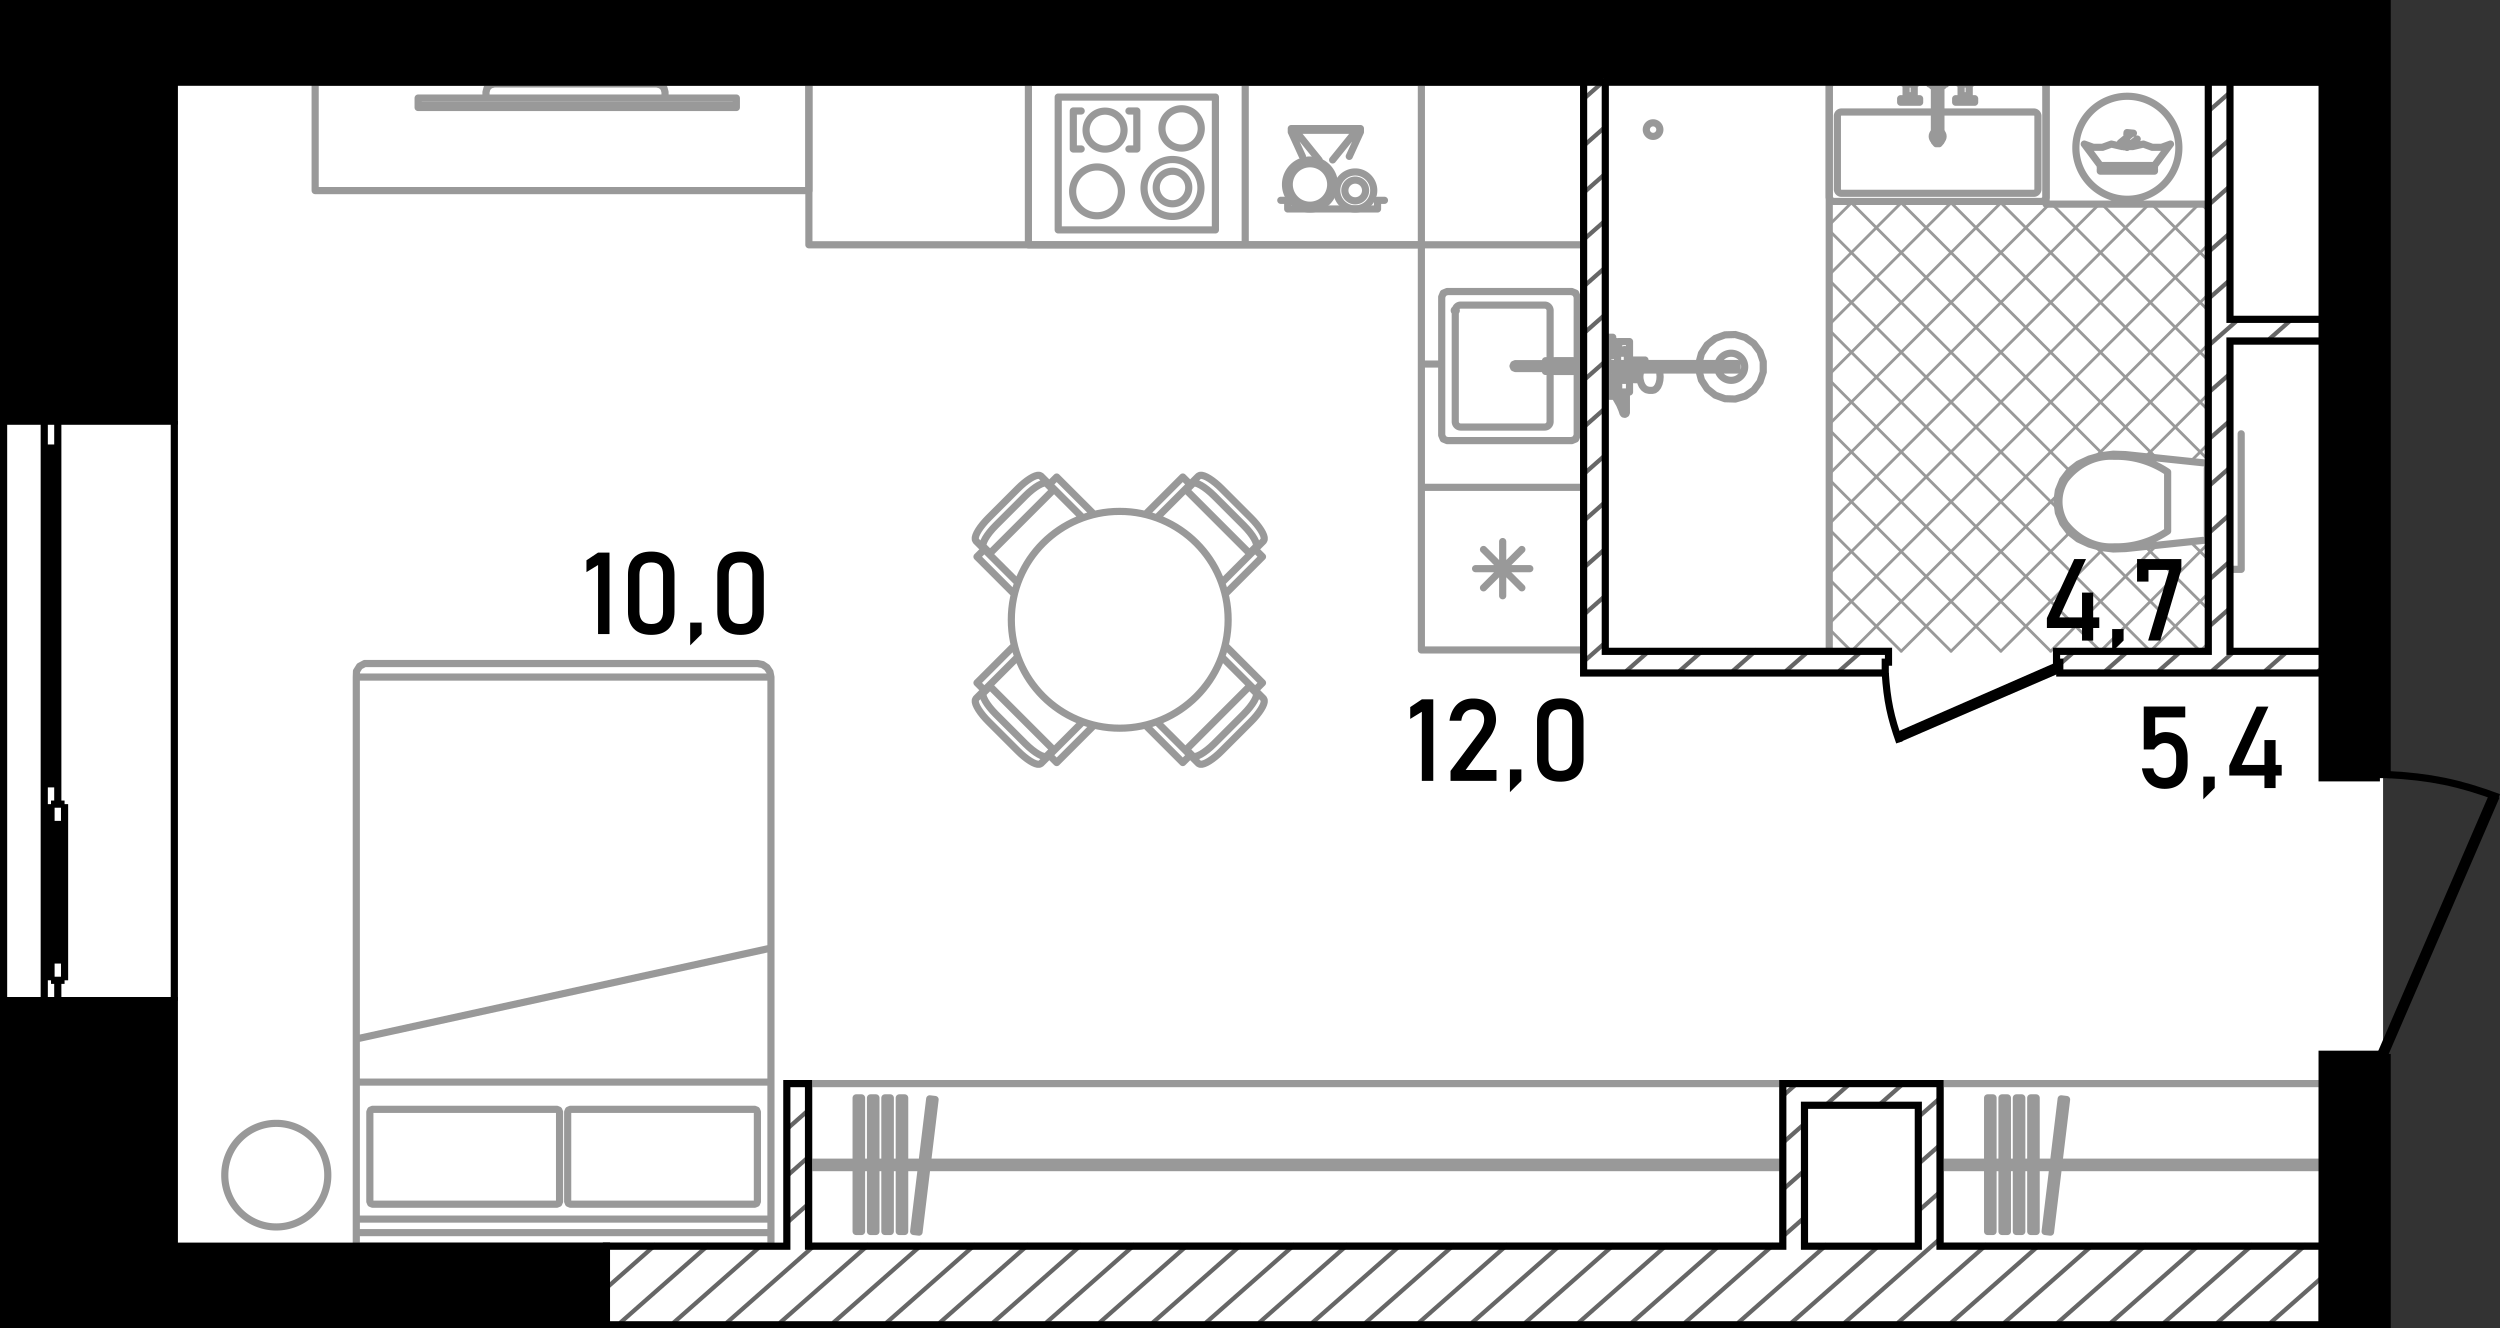 <svg version="1.1" id="_x32_36_1_" xmlns="http://www.w3.org/2000/svg" x="0" y="0" viewBox="0 0 348.563 185.209" xml:space="preserve"><rect x="0" y="0" width="348.563" height="185.209" fill="#333333" stroke="none"/><style>.st0{fill-rule:evenodd;clip-rule:evenodd;fill:#fff}.st2,.st3{fill:none;stroke-miterlimit:3}.st2{fill-rule:evenodd;clip-rule:evenodd;stroke-linecap:round;stroke-linejoin:round;stroke:#999}.st3{stroke:#000}.st4,.st7{fill-rule:evenodd;clip-rule:evenodd}.st7{fill:none;stroke:#666;stroke-width:.6;stroke-miterlimit:22.926}</style><g id="fon"><path id="fon_2_" class="st0" d="M.552.501h331.707v184.207L.552 184.599z"/></g><g id="mebel_1_"><path d="M306.748 90.809l1.196-1.196m-8.143 1.196l8.143-8.144m-15.091 8.144l15.091-15.091m-22.037 15.091l14.784-14.784M278.96 90.809l14.422-14.422m12.047-12.047l2.515-2.515m-35.931 28.984l16.579-16.579m10.553-10.553l8.799-8.799m-42.878 35.931l21.846-21.846m5.19-5.19l15.842-15.842m-49.825 42.878l49.825-49.825m-52.901 45.954l52.901-52.901m-52.901 45.955l51.529-51.53m-51.529 44.582l44.582-44.582m-44.582 37.635l37.635-37.635m-37.635 30.689l30.688-30.688m-30.688 23.74l24.119-24.119m-24.119 17.173l17.172-17.172M255.043 38.31l10.225-10.225m16.626-16.626h0m-26.851 19.904l3.279-3.279m16.625-16.625h0m-6.947 0h0m-6.947 0h0m46.891 17.998l-.995-.995m.995 7.943l-7.943-7.943m-17.003-17.003h0m24.946 31.893l-14.889-14.889m-17.003-17.004h0m31.892 38.839l-21.835-21.836m-.837-.836l-.032-.032m-16.135-16.135h0m38.839 45.787l-29.161-29.161m-16.625-16.626h0m45.786 52.734l-36.107-36.108m-16.509-16.509l-.118-.118m45.43 52.377l-35.75-35.75m43.054 50.001l-2.556-2.556m-12.046-12.046l-35.399-35.399m50.001 56.948l-8.84-8.84m-10.538-10.539l-33.523-33.522m51.73 58.677l-14.735-14.735m-5.118-5.118l-31.876-31.877m44.783 51.73l-44.783-44.784m37.835 44.784l-37.836-37.837m30.89 37.837l-30.89-30.889m23.942 30.889l-23.942-23.943m16.996 23.943l-16.995-16.996m10.047 16.996L255.043 80.76m3.102 10.049l-3.101-3.101" fill-rule="evenodd" clip-rule="evenodd" fill="none" stroke="#999" stroke-width=".4" stroke-linecap="round" stroke-linejoin="round" stroke-miterlimit="3"/><path class="st2" d="M255.61 11.459h29.096m0 0l.401.166m0 0l.165.4m0 0v15.493m0 0l-.165.401m0 0l-.401.166m0 0H255.61m0 0l-.4-.166m0 0l-.167-.401m0 0V12.025m0 0l.167-.4m0 0l.4-.166M256.743 15.615h12.961m.906 0h12.962M284.139 16.181v10.203M283.572 26.951h-26.829M256.177 26.385V16.182M283.572 15.615c.313 0 .567.254.567.566M284.139 26.385a.567.567 0 01-.567.566M256.743 26.951a.567.567 0 01-.566-.566M256.177 16.181c0-.312.254-.566.566-.566"/><circle class="st2" cx="270.158" cy="19.015" r=".756"/><path class="st2" d="M270.612 11.988h-.907m0 0v7.748m0 0l.256.301m0 0h.395m0 0l.256-.301m0 0v-7.748M269.402 11.988h1.512m0 0v-.265m0 0h-1.512m0 0v.265M269.025 11.723h2.267m0 0v-.265m0 0h-2.267m0 0v.265M266.889 13.348v-1.625m0 0h.094m.001 0v-.133m0 0h.284m0 0v-.132m0 0h-1.889m0 0v.132m0 0h.283m-.001 0v.133m0 0h.095m0 0v1.625m0 0h.321m0 0v.415m0 0H265m0 0v.491m0 0h2.645m0 0v-.491m0 0h-1.077m.001 0v-.415m0 0h.321M273.426 13.348v-1.625m0 0h-.095m0 0v-.133m0 0h-.283m.001 0v-.132m0 0h1.889m0 0v.132m0 0h-.283m0 0v.133m0 0h-.095m-.001 0v1.625m0 0h-.321m.001 0v.415m0 0h1.077m-.001 0v.491m0 0h-2.645m0 0v-.491m0 0h1.077m.001 0v-.415m0 0h-.321M266.077 13.763l.072.072M266.568 13.763l-.072.072M266.077 13.348h.491M265.756 11.723h1.133M266.984 11.591h-1.322M274.239 13.763l-.072.072M273.747 13.763l.072.072M274.239 13.348h-.491M274.56 11.723h-1.133M273.332 11.591h1.323M266.568 14.009a.245.245 0 11-.491 0 .246.246 0 11.491 0zM274.239 14.009a.245.245 0 11-.245-.246c.135 0 .245.11.245.246zM255.043 11.459v79.352M231.427 18.071a.945.945 0 11-1.89-.001.945.945 0 011.89.001zM236.853 50.687l.372-1.397m0 0l.793-1.209m0 0l1.132-.898m0 0l1.358-.496m0 0l1.445-.043m0 0l1.385.414m0 0l1.184.828m0 0l.864 1.159m0 0l.455 1.372m0 0v1.446m0 0l-.455 1.372m0 0l-.864 1.159m0 0l-1.184.828m0 0l-1.385.414m0 0l-1.445-.043m0 0l-1.358-.496m0 0l-1.132-.898m0 0l-.793-1.209m0 0l-.372-1.397m0 0h-5.538m0 0l.108.456m0 0l.037.49m0 0l-.037.488m0 0l-.108.456m0 0l-.172.392m0 0l-.225.299m0 0l-.261.189m0 0l-.281.064m0 0h-.402m0 0l-.12-.019m0 0l-.278-.064m0 0l-.103-.054m0 0l-.251-.181m0 0l-.071-.078m0 0l-.204-.275m0 0l-.157-.356m0 0l-.052-.195m0 0l-.059-.251m0 0l-.688-.019m0 0l-.796-.01m0 0v1.729m0 0h-.435m0 0v2.872m0 0l-.059.159m0 0l-.148.083m0 0l-.167-.033m0 0l-.105-.133m0 0l-.158-.485m0 0l-.314-.726m0 0l-.575-1.008m0 0l-.257-.729m0 0h-.125m0 0v.604m0 0h-.982m0 0v-2.569m0 0h.877m0 0l.01-.023m0 0l.028-.04m0 0l.034-.032m0 0l.04-.025m0 0l.673-.278m0 0v-.698m0 0h-1.361m0 0v1.059m0 0h-.301m0 0v-3.024m0 0h.301m0 0v1.059m0 0h1.361m0 0V49.25m0 0h.152m0 0v-.415m0 0h-.303m0 0v.151m0 0h-.529m0 0v.604m0 0h-.982m0 0v-2.569m0 0h.982m0 0v.604m0 0h.529m0 0v.152m0 0h.303m0 0v-.152m0 0h1.511m0 0v2.571m0 0h2.154m0 0v.022m0 0v.06m0 0v.093m0 0v.124m0 0v.149m0 0v.043m0 0h7.504M225.533 53.03v-.21m0 0l-.341.141m0 0l-.053.325m-.001 0l.002.009m0 0h.241m0 0v.15m0 0h.302m.001 0v-.415m0 0h-.151M225.684 54.503h-.241m0 0l.24.677m0 0l.563.988m0 0l.023.053m0 0v-1.567m0 0h-.585m0 0v-.151M224.852 48.646h.529M224.852 47.966h.529M224.852 54.304v.35M225.381 53.445v.188M225.381 53.633v.682M225.381 54.314v.015M225.205 53.633h.176M225.376 54.314h.005M225.684 54.503v-1.058M227.195 52.151v-.558M226.269 54.654h.491M227.761 52.085v-.491M226.748 57.45l.012.076M224.645 53.301l.002-.047M224.677 53.47l-.032-.17M224.728 52.756l.01-.046M224.738 52.71l.009-.021M224.977 54.654l-.161-.452M224.816 54.202l-.139-.731M225.15 53.345l-.011-.06M226.748 57.45l-.167-.512M226.581 56.938l-.312-.718M224.833 54.244v-.001M224.647 53.254l.082-.498M229.25 51.595l-.001-.002M228.719 51.593l-.001.002M226.08 53.03h-.127M225.835 53.03h-.103M225.952 53.03h-.118M225.533 52.82v-.523M225.289 54.067l-.139-.722M225.443 54.503l-.154-.436M226.166 52.349v-.001M226.122 52.44l.043-.091M226.106 52.539l.015-.099M226.122 52.636l-.015-.098M226.166 52.727l-.044-.091M226.166 52.727v.001M228.662 52.883l-.026-.345M228.636 52.539l.026-.346M228.679 52.954l-.017-.071M228.738 51.873l.053-.196M228.662 52.193l.077-.32M226.333 52.907l.062.009M228.79 51.676l.036-.083M228.679 52.123l-.688.019M226.395 52.161l-.062.009M226.333 52.17l-.058.026M226.275 52.196l-.049.042M226.225 52.238l-.038.055M226.187 52.293l-.021.055M226.166 52.349l-.003.007M226.163 52.356l-.008.069M226.156 52.426v.227M226.156 52.652l.008.068M226.163 52.72l.003.007M226.166 52.728l.021.056M226.187 52.784l.038.055M226.225 52.839l.049.042M226.275 52.881l.058.026M227.991 52.141l-1.596.02M227.195 52.926l-.8-.011M226.893 53.03v-.108M226.893 52.155v-.562M236.853 50.687h5.343M236.853 51.593h5.343M242.196 50.687v.906M224.852 47.626v1.36M225.381 47.777v1.059M225.684 47.777v1.059M225.684 49.251h1.209M226.893 53.03h-1.209M224.172 50.687v.906M225.533 50.687h3.816M231.315 51.593h-5.783M226.893 49.251v1.437M227.195 50.196v.491M227.761 50.196v.491M227.195 52.085h1.493M239.531 50.687a1.889 1.889 0 110 .906M226.22 49.251a.34.34 0 01.125-.464.339.339 0 01.464.464M292.953 63.531l-1.646.469m0 0l-1.551.718m.001 0l-1.23.967m0 0l-.943 1.249m-.001 0l-.594 1.448m0 0l-.205 1.551m0 0l.205 1.551m0 0l.594 1.447m0 0l.943 1.249m.001 0l1.23.967m0 0l1.551.719m-.001 0l1.645.469m.001 0l1.698.208m0 0l1.709-.06m0 0l11.585-1.223m-.001 0V64.606m0 0l-11.585-1.223m.001 0l-1.709-.059m0 0l-1.698.207M302.223 74.049v-4.115M302.223 69.933v-4.117M287.956 72.997a5.756 5.756 0 01-.886-3.063M294.786 76.245c-2.591.165-5.107-1.031-6.83-3.248M302.223 74.049c-2.253 1.505-4.828 2.266-7.437 2.195M294.786 63.621c2.609-.07 5.184.69 7.437 2.195M287.956 66.869c1.723-2.217 4.239-3.413 6.83-3.248M287.07 69.933a5.752 5.752 0 01.886-3.064M307.755 65.285h.189v9.296h-.189zM307.944 74.581v-9.296m0 0h-.189m0 0v9.296m0 0h.189M307.944 60.486V79.38M312.478 60.486V79.38M307.944 79.38h4.534M285.272 28.463h22.672m0 0V11.459m0 0h-22.672m0 0v17.004M303.788 20.603a7.18 7.18 0 11-7.179-7.18 7.18 7.18 0 017.179 7.18zM290.6 20.088l1.233.448m0 0h1.312m0 0l1.234-.448m.001 0l1.473.342m-.001 0h1.512m0 0l1.473-.342m0 0l1.235.449m0 0h1.314m0 0l1.235-.449m.001 0l-2.232 2.987m0 0h-7.558m0 0l-2.231-2.987M292.832 23.336h7.557m0 0v-.261m0 0h-7.557m0 0v.261M292.832 23.859h7.557m0 0v-.262m0 0h-7.557m0 0v.262M297.452 18.572l-.891-.085m0 0l-.022.226m0 0l.477.046m0 0l-1.383 1.141m0 0l.126.153m0 0l.642-.53m0 0l.067.081m0 0l-.74.611m0 0l.121.146m0 0l.74-.61m0 0l.08.096m0 0l-.601.497m0 0l.107.13m0 0l.601-.496m0 0l.081.098m0 0l-.415.342m0 0l.116.139m0 0l1.422-1.173M285.272 11.459h22.672m0 0v17.004m0 0h-22.672m0 0V11.459M310.967 11.459h12.848M310.967 47.545h12.848"/><g><path class="st2" d="M270.536 151.079v22.672m0 0h53.279m0 0v-22.672m0 0h-53.279M323.815 162.793v-.756m0 0h-53.279m0 0v.756m0 0h53.279M277.122 153.072v18.626m0 0h.756m0 0v-18.626m0 0h-.756M279.127 153.072v18.626m0 0h.756m0 0v-18.626m0 0h-.756M281.132 153.072v18.626m0 0h.755m0 0v-18.626m0 0h-.755M283.136 153.072v18.626m0 0h.756m0 0v-18.626m0 0h-.756M287.382 153.207l-2.241 18.491m0 0l.75.091m0 0l2.241-18.49m0 0l-.75-.092"/></g><g><path class="st2" d="M248.621 173.751H112.779M248.621 151.079v3.022M248.621 154.102v19.648M112.779 173.751v-22.672M112.779 151.079v22.672m0 0h135.842m0 0v-22.672m0 0H112.779M248.621 162.793v-.756m0 0H112.779m0 0v.756m0 0h135.842M119.366 153.072v18.626m0 0h.755m0 0v-18.626m0 0h-.755M121.37 153.072v18.626m0 0h.756m0 0v-18.626m0 0h-.756M123.375 153.072v18.626m0 0h.756m0 0v-18.626m0 0h-.756M125.38 153.072v18.626m0 0h.755m0 0v-18.626m0 0h-.755M129.626 153.207l-2.242 18.491m0 0l.751.091m0 0l2.241-18.49m0 0l-.75-.092"/></g><g><path class="st2" d="M58.297 14.691v-1.02m0 0h44.369m0 0v1.02m0 0H58.297M67.758 13.672v-.832m0 0l.152-.567m-.001 0l.415-.415m0 0l.567-.152m0 0H91.59m0 0l.566.152m0 0l.415.415m0 0l.152.567m0 0v.832m0 0H67.758M58.297 14.989v-.298m0 0h44.369m0 0v.298m0 0H58.297M43.941 26.573V11.459m0 0h68.838m0 0v15.114m0 0H43.941"/></g><g><path class="st2" d="M198.176 50.757h2.834m18.893 0h.945m0 0V11.459m0 0H112.779m0 0v22.672m0 0h85.397m0 0v16.626M220.848 90.621v-3.022M220.848 11.459v76.14M198.176 67.949v22.672m0 0h22.672m0 0V67.949m0 0h-22.672M213.291 79.285h-7.558M212.184 76.613l-5.344 5.344M209.512 75.507v7.557M206.84 76.613l5.344 5.344M201.01 41.404v19.271m0 0l.221.535m0 0l.535.221m0 0h17.381m0 0l.535-.221m0 0l.221-.535m0 0V41.404m0 0l-.221-.534m0 0l-.535-.222m0 0h-17.381m0 0l-.535.222m0 0l-.221.534M198.176 34.131v33.818M220.848 34.131v33.818M198.176 34.131h22.672M198.176 67.949h22.672M202.9 43.294v15.492M203.655 59.542h11.714M216.124 58.786v-7.001m0-1.489v-7.002M215.369 42.538h-11.714M202.9 43.294h.141a.14.14 0 10-.282 0 .14.14 0 00.282 0h-.141zM203.655 59.542a.756.756 0 01-.755-.756M216.124 58.786a.756.756 0 01-.755.756M215.369 42.538c.417 0 .755.339.755.756M202.9 43.294c0-.417.338-.756.755-.756M211.292 50.7l-.24.1m0 0l-.099.241m0 0l.1.24m0 0l.241.099m0 0h7.476m0 0l.24-.1m0 0l.1-.24m0 0l-.1-.24m0 0l-.24-.1m0 0h-7.478M216.843 50.286v.414m0 0h1.927m0 0l.24.1m-.001 0l.1.24m0 0l-.1.24m0 0l-.24.1m.001 0h-1.927m0 0v.415m0 0h2.456m0 0v-1.509m0 0h-2.456M215.482 50.296v.404m0 0h1.323m0 0v-.404m0 0h-1.323M215.482 51.784h1.323m0 0v-.404m0 0h-1.323m0 0v.404M169.458 32.053h-21.916m0 0V13.537m0 0h21.916m0 0v18.516M158.5 20.773v-5.3M158.5 15.474h-1.096M158.5 20.773h-1.096M149.646 20.773v-5.3M150.742 15.474h-1.096M150.742 20.773h-1.096M167.485 17.906a2.739 2.739 0 11-5.478.002 2.739 2.739 0 015.478-.002zM167.443 26.146a3.968 3.968 0 11-7.935-.001 3.968 3.968 0 017.935.001z"/><path class="st2" d="M165.742 26.146a2.267 2.267 0 11-4.534 0 2.267 2.267 0 014.534 0zM156.718 18.092a2.646 2.646 0 11-5.291 0 2.646 2.646 0 015.291 0zM156.357 26.682a3.4 3.4 0 11-6.802 0 3.4 3.4 0 016.802 0zM173.615 34.131h-30.229M173.615 11.459h-30.229M173.615 34.131V11.459M143.386 34.131V11.459M173.615 34.131h24.561M173.615 11.459h24.561M173.615 34.131V11.459M198.176 34.131V11.459M186.056 25.723a3.411 3.411 0 11-6.822 0 3.411 3.411 0 016.822 0z"/><path class="st2" d="M185.535 25.723a2.89 2.89 0 11-5.781 0 2.89 2.89 0 015.781 0zM191.533 26.555a2.579 2.579 0 11-5.158 0 2.579 2.579 0 015.158 0z"/><path class="st2" d="M190.398 26.555a1.445 1.445 0 11-2.89 0 1.445 1.445 0 012.89 0zM178.576 27.93h.963m0 0v1.204m0 0h12.524m0 0V27.93m0 0h.964M180.04 18.404l.047.103m.047.103l.048.103m.046.103l.048.104m.047.102l.047.103m.047.103l.047.104m.048.102l.047.104m.047.103l.047.103m.047.103l.047.103m.047.103l.048.103m.047.103l.047.103m.047.104l.047.103m.048.103l.046.103m.048.103l.047.103m.047.103l.047.103m.047.103l.047.103m.048.104l.047.102m.047.104l.047.102M189.674 18.404l-.047.103m-.047.103l-.048.103m-.047.103l-.047.104m-.047.102l-.047.103m-.047.103l-.047.104m-.048.102l-.047.104m-.047.103l-.047.103m-.047.103l-.047.103m-.048.103l-.047.103m-.047.103l-.047.103m-.047.104l-.047.103m-.048.103l-.046.103m-.048.103l-.047.103m-.047.103l-.047.103m-.047.103l-.047.103m-.048.104l-.047.102m-.047.104l-.047.102M180.04 18.404h.078m.113 0h.114m.113 0h.113m.114 0h.078m0 0l.042.051m.071.088l.071.089m.072.087l.071.088m.072.088l.071.088m.072.088l.071.088m.071.088l.072.089m.071.088l.072.087m.071.088l.072.088m.071.088l.072.088m.071.088l.072.088m.071.089l.071.088m.072.087l.071.088m.072.088l.071.088m.072.088l.071.088m.071.089l.072.088m.071.088l.072.087m.071.088l.072.088m.071.088l.072.088m.071.088l.071.089m.072.088l.071.088m.072.087l.072.088m.071.088l.071.089m.071.088l.042.051M189.674 18.404h-.078m-.113 0h-.114m-.113 0h-.113m-.114 0h-.078m0 0l-.042.051m-.071.088l-.071.089m-.072.087l-.071.088m-.072.088l-.071.088m-.072.088l-.071.088m-.071.088l-.072.089m-.071.088l-.072.087m-.071.088l-.072.088m-.071.088l-.071.088m-.072.088l-.072.088m-.071.089l-.071.088m-.072.087l-.071.088m-.072.088l-.071.088m-.072.088l-.071.088m-.071.089l-.072.088m-.071.088l-.072.087m-.071.088l-.072.088m-.071.088l-.071.088m-.072.088l-.072.089m-.071.088l-.071.088m-.072.087l-.072.088m-.071.088l-.071.089m-.072.088l-.042.051M189.674 17.926h-9.634m0 0v.479m0 0h.723m0 0v-.238m0 0h8.188m0 0v.238m0 0h.723m0 0v-.479"/></g><g><path class="st2" d="M45.701 163.804a7.18 7.18 0 11-14.359 0 7.179 7.179 0 017.179-7.179 7.179 7.179 0 017.18 7.179zM49.676 94.4h57.813m0 0v75.572m0 0H49.676m0 0V94.4M50.854 92.511H105.6m0 0l.723.144m0 0l.613.409m0 0l.409.613m0 0l.144.724m0 0H49.676m0 0l.028-.815m0 0l.431-.692m0 0l.719-.383M49.676 173.751h57.813m0 0v-3.778m0 0H49.676m0 0v3.778M107.489 173.751H49.676m0 0v-1.89m0 0h57.813m0 0v1.89M49.676 150.872h57.813m0 0v-18.687m0 0l-57.813 12.672m0 0v6.015M79.527 167.895h25.695m0 0l.267-.111m0-.001l.111-.268m0 .001v-12.469m0 0l-.111-.267m0 0l-.267-.111m0-.001H79.527m0 0l-.267.111m0 .001l-.111.267m0 0v12.469m0 0l.111.268m0-.001l.267.111M77.638 167.895H51.943m0 0l-.267-.111m0-.001l-.111-.268m0 .001v-12.469m0 0l.111-.267m0 0l.267-.111m0-.001h25.695m0 0l.267.111m0 .001l.111.267m0 0v12.469m0 0l-.111.268m0-.001l-.267.111"/></g><g><path class="st2" d="M174.42 72.223l-4.109-4.109m0 0l-.426-.407m0 0l-.43-.371m0 0l-.424-.328m0 0l-.403-.276m0 0l-.017-.009m0 0l-.375-.216m0 0l-.332-.147m0 0l-.025-.008m0 0l-.281-.075m0 0l-.028-.004m0 0l-.22.002m0 0l-.03.002m0 0l-.029.007m0 0l-.027.013m0 0l-.154.078m0 0l-.024.018m0 0l-.012.01m0 0l-1.133 1.134m0 0l-1.03-1.029m0 0l-5.217 5.217m11.114 11.116l5.217-5.218m.001 0l-1.029-1.029m0 0l1.134-1.134m0 0l.011-.011m0 0l.017-.025m0 0l.078-.154m0 0l.013-.027m0 0l.008-.029m0 0l.002-.029m0 0l.001-.221m0 0l-.003-.028m0 0l-.075-.281m0 0l-.008-.025m0 0l-.148-.332m0 0l-.214-.376m0 0l-.011-.016m0 0l-.276-.404m0 0l-.328-.423m0 0l-.371-.429m0 0l-.407-.427M165.272 68.206l9.057 9.057M165.395 68.329l.897-.898M174.205 77.139l.898-.898M170.332 81.259l4.664-4.664M161.275 72.202l4.664-4.663M169.281 69.136l4.117 4.117M166.293 67.431c.354-.354 1.691.409 2.988 1.706M173.397 73.253c1.296 1.296 2.06 2.634 1.705 2.988M137.821 100.605l4.108 4.108m0 0l.427.408m0 0l.43.371m0 0l.423.328m0 0l.404.275m0 0l.016.011m0 0l.376.215m0 0l.332.147m0 0l.024.008m0 0l.281.075m0 0l.029.003m0 0l.22-.001m0 0l.03-.002m0 0l.028-.008m0 0l.027-.012m0 0l.154-.078m0 0l.025-.018m0 0l.011-.011m0 0l1.134-1.133m0 0l1.029 1.029m0 0l5.219-5.218m-11.117-11.114l-5.216 5.217m0 0l1.029 1.029m0 0l-1.135 1.134m0 0l-.01.011m0 0l-.017.025m0 0l-.078.153m0 0l-.013.027m0 0l-.008.03m0 0l-.002.029m0 0l-.001.221m0 0l.003.027m0 0l.074.282m0 0l.009.025m0 0l.147.332m0 0l.215.375m0 0l.01.016m0 0l.276.404m0 0l.329.424m0 0l.371.429m0 0l.407.427M146.969 104.623l-9.057-9.057M146.846 104.499l-.898.898M138.035 95.689l-.897.897M141.908 91.57l-4.663 4.663M150.965 100.625l-4.664 4.665M142.96 103.692l-4.117-4.117M145.947 105.397c-.354.354-1.692-.409-2.988-1.705M138.843 99.575c-1.296-1.296-2.06-2.634-1.705-2.988M141.929 68.114l-4.108 4.109m0 0l-.408.427m.001 0l-.371.429m0 0l-.329.423m-.001 0l-.275.404m0 0l-.01.016m.001 0l-.216.376m0 0l-.146.332m0 0l-.009.025m-.001 0l-.074.281m.001 0l-.003.028m0 0l.001.221m0 0l.002.029m0 0l.008.029m-.001 0l.012.027m.001 0l.078.154m0 0l.018.024m-.001 0l.01.012m.001 0l1.134 1.133m0 0l-1.029 1.03m0 0l5.217 5.217m11.115-11.114l-5.218-5.217m0-.001l-1.028 1.029m-.001 0l-1.135-1.134m0 0l-.01-.01m.001 0l-.026-.018m-.001 0l-.153-.078m0 0l-.027-.013m0 0l-.029-.007m.001 0l-.029-.002m0 0l-.221-.002m0 0l-.028.004m-.001 0l-.281.075m.001 0l-.025.008m0 0l-.332.147m-.001 0l-.376.215m.001 0l-.015.01m0 0l-.405.276m-.001 0l-.423.328m.001 0l-.429.371m0 0l-.427.407M137.912 77.262l9.057-9.057M138.035 77.139l-.897-.898M146.846 68.329l-.898-.898M150.965 72.202l-4.664-4.663M141.908 81.258l-4.663-4.663M138.843 73.253l4.117-4.117M137.137 76.241c-.354-.354.409-1.692 1.705-2.988M142.959 69.136c1.297-1.296 2.635-2.059 2.988-1.705M170.31 104.713l4.109-4.108m0 .001l.408-.427m0-.001l.371-.43m0 0l.328-.424m0 .001l.275-.403m0-.001l.011-.017m0 0l.215-.375m0 0l.147-.332m0 0l.008-.024m0 0l.075-.282m0 0l.003-.028m0 .001l-.001-.22m0 0l-.002-.03m0 0l-.008-.029m0-.001l-.012-.027m0 0l-.078-.154m0 0l-.018-.024m0 0l-.011-.012m0 0l-1.133-1.133m0 0l1.029-1.03m0 0l-5.218-5.218m-11.115 11.116l5.219 5.218m-.001 0l1.029-1.029m0-.001l1.134 1.134m0 0l.011.011m0 .001l.025.017m0 0l.153.078m0-.001l.027.013m0 .001l.03.008m0-.001l.029.002m0 0l.221.001m0 .001l.027-.003m0-.001l.281-.075m0 0l.026-.008m0 0l.332-.148m0 0l.375-.214m0 0l.016-.011m0 0l.404-.276m0 .001l.424-.328m0 0l.429-.371m0 0l.426-.407M174.329 95.566l-9.057 9.057M174.205 95.689l.898.897M165.395 104.499l.897.898M161.275 100.625l4.664 4.665M170.332 91.569l4.664 4.664M173.398 99.575l-4.117 4.117M175.103 96.587c.354.354-.409 1.691-1.705 2.987M169.281 103.691c-1.296 1.296-2.634 2.06-2.988 1.705M171.234 86.414c0 8.348-6.767 15.114-15.114 15.114-8.348 0-15.115-6.766-15.115-15.114 0-8.347 6.767-15.114 15.115-15.114 8.347 0 15.114 6.767 15.114 15.114z"/></g></g><g id="walls_1_"><path class="st3" d="M8.058 139.512h16.248M.501 139.512h5.667M6.169 139.512h1.889M8.058 58.692h16.248M.501 58.692h5.667M6.169 58.692h1.889M.501 58.692v80.82M24.306 58.692v80.82M8.058 58.692v3.779M8.058 62.471H6.169M6.169 62.471v-3.779M6.169 111.173v-1.891M6.169 109.283h1.889M8.058 109.283v1.89M7.113 62.471v46.812M8.058 62.471v46.812M6.169 109.283V62.471M8.058 111.173v.943M8.058 112.117h-.945M7.113 112.117v.945M7.113 113.062h-.944M6.169 113.062v-1.89M6.169 139.512v-3.779M6.169 135.733h.944M7.113 135.733v.945M7.113 136.678h.945M8.058 136.678v2.834M6.169 135.733v-22.671M9.002 114.951v18.894M9.002 112.117v2.834M9.002 114.951H7.113M7.113 114.951v-2.834M7.113 112.117h1.889M7.113 136.678v-2.834M7.113 133.844h1.889M9.002 133.844v2.834M9.002 136.678H7.113M7.113 133.844V114.95M9.002 114.951v18.894M8.058 114.951v18.894M6.169 58.692h1.889M6.169 58.692h1.889M.501 58.692h5.667M8.058 58.692h16.248M6.169 139.512h1.889M6.169 139.512h1.889M.501 139.512h5.667M8.058 139.512h16.248"/><g><path class="st3" d="M348.389 111.189c-5.52-2.059-9.574-2.891-15.557-3.196"/><path transform="rotate(-66.629 339.96 129.029)" class="st4" d="M320.242 128.281h39.448v1.512h-39.448z"/><path d="M264.85 103.493c-1.263-3.568-1.737-5.81-1.999-9.659" fill-rule="evenodd" clip-rule="evenodd" fill="none" stroke="#000" stroke-miterlimit="3"/><path class="st4" d="M264.85 103.492l22.336-9.658-.001-1.512h-.453l-22.398 9.787z"/></g><path d="M332.831 148.5v-1.059h-1.511v-.453h-7.558v26.763h-.023v10.958h9.092V148.5h0zM24.306.5h308.525v107.493h-1.511v.453h-7.558V11.459H24.306v47.233H.5V.5h23.806zm60.248 173.251H24.306v-34.239H.5v45.197h84.054v-10.958z" fill-rule="evenodd" clip-rule="evenodd" stroke="#000" stroke-miterlimit="3"/><path class="st0" d="M109.703 173.751v-22.672h3.023v22.672h135.842V151.08h21.916v22.671h53.255v10.958H84.554v-10.958h25.149zm111.092-79.918h42.056v-1.511h.453V90.81h-39.486V11.459h-3.023v82.374zm67.448-3.023h-1.511v1.512h.453v1.511h36.577V90.81h-12.847V47.545h12.847v-3.023h-12.847V11.459h-3.023V90.81h-19.649zm-20.782 82.941v-19.649h-15.87v19.649h15.87z"/><g><path class="st7" d="M223.75 11.2l-2.92 2.57M223.85 17.65l-3.02 2.66M223.85 24.19l-3.02 2.66M223.85 30.72l-3.02 2.66M223.85 37.26l-3.02 2.66M223.85 43.8l-3.02 2.66M223.85 50.34L220.83 53M109.79 150.82l-.05.04M223.85 56.88l-3.02 2.66M91.47 173.49l-6.88 6.06M112.76 154.74l-3.02 2.66M223.85 63.42l-3.02 2.66M112.76 161.28l-3.02 2.66M98.89 173.49l-12.44 10.96M223.85 69.95l-3.02 2.66M112.76 167.81l-3.02 2.66M106.32 173.49l-12.44 10.96M223.85 76.49l-3.02 2.66M113.74 173.49l-12.44 10.96M223.85 83.03l-3.02 2.66M121.17 173.49l-12.45 10.96M223.85 89.57l-3.02 2.66M310.95 12.85l-3.03 2.66M128.59 173.49l-12.44 10.96M230.17 90.55l-3.43 3.02M310.95 19.39l-3.03 2.66M136.01 173.49l-12.44 10.96M237.58 90.55l-3.43 3.02M310.95 25.92l-3.03 2.67M143.43 173.49l-12.44 10.96M245 90.55l-3.42 3.02M310.95 32.46l-3.03 2.67M150.85 173.49l-12.44 10.96M252.43 90.55L249 93.57M310.95 39l-3.03 2.66M158.27 173.49l-12.44 10.96M312.4 44.26l-4.48 3.94M259.85 90.55l-3.43 3.02M165.7 173.49l-12.44 10.96M310.95 52.08l-3.03 2.66M319.82 44.26l-3.43 3.02M173.12 173.49l-12.44 10.96M310.95 58.62l-3.03 2.66M180.55 173.49l-12.45 10.96M310.95 65.15l-3.03 2.67M187.96 173.49l-12.44 10.96M310.95 71.69l-3.03 2.67M289.54 90.55l-2.32 2.04M195.39 173.49l-12.45 10.96M296.96 90.55l-3.43 3.02M310.95 78.23l-3.03 2.66M202.81 173.49l-12.44 10.96M304.38 90.55l-3.43 3.02M310.95 84.77l-3.03 2.66M210.23 173.49l-12.44 10.96M311.81 90.55l-3.43 3.02M217.66 173.49l-12.45 10.96M319.23 90.55l-3.43 3.02M250.81 150.82l-2.21 1.95M225.08 173.49l-12.44 10.96M323.79 93.07l-.56.5M251.62 156.65l-3.02 2.66M258.24 150.82l-3.43 3.02M232.5 173.49l-12.44 10.96M251.62 163.18l-3.02 2.66M265.65 150.82l-3.42 3.02M239.92 173.49l-12.44 10.96M251.62 169.72l-3.02 2.66M270.52 153.07l-3.03 2.67M247.34 173.49l-12.44 10.96M270.52 159.61l-3.03 2.67M254.76 173.49l-12.44 10.96M270.52 166.15l-3.03 2.67M262.19 173.49l-12.44 10.96M270.52 172.69l-13.35 11.76M277.04 173.49l-12.44 10.96M284.45 173.49l-12.44 10.96M291.88 173.49l-12.45 10.96M299.3 173.49l-12.44 10.96M306.72 173.49l-12.44 10.96M314.15 173.49l-12.45 10.96M321.57 173.49l-12.44 10.96M323.77 178.08l-7.23 6.37"/></g><path d="M109.703 173.751v-22.672h3.023v22.672h135.842V151.08h21.916v22.671h53.255v10.958H84.554v-10.958h25.149zm111.092-79.918h42.056v-1.511h.453V90.81h-39.486V11.459h-3.023v82.374h0zm67.448-3.023h-1.511v1.512h.453v1.511h36.577V90.81h-12.847V47.545h12.847v-3.023h-12.847V11.459h-3.023V90.81h-19.649 0zm-20.782 82.941v-19.649h-15.87v19.649h15.87z" fill-rule="evenodd" clip-rule="evenodd" fill="none" stroke="#000" stroke-miterlimit="22.926"/></g><g id="sizes_1_"><path d="M300.286 109.649a2.758 2.758 0 01-1.086-.977c-.279-.427-.465-.94-.559-1.539v-.008h1.594v.008c.057.417.224.741.5.973.276.231.635.348 1.078.348.51 0 .905-.171 1.184-.512.278-.341.418-.821.418-1.441v-.953c0-.614-.14-1.093-.418-1.434-.279-.341-.673-.512-1.184-.512-.276 0-.542.078-.797.234a2.237 2.237 0 00-.672.656h-1.453v-5.984h5.789v1.516h-4.195v2.555a2.275 2.275 0 011.414-.508c.656 0 1.217.136 1.684.406.466.271.82.667 1.063 1.188s.363 1.148.363 1.883v.953c0 .734-.125 1.362-.375 1.883s-.615.918-1.094 1.191c-.479.273-1.055.41-1.727.41-.573 0-1.082-.112-1.527-.336zM307.196 108.274h1.594v1.594l-1.594 1.578v-3.172zM310.821 106.743l3.813-8.227h1.641l-3.719 8.133h5.57v1.477h-7.305v-1.383zm4.898-3.555h1.555v6.688h-1.555v-6.688zM199.833 108.868h-1.594v-9.625l-1.617.992v-1.648l1.617-1.078h1.594v11.359zM202.239 107.485l3.961-5.281c.229-.302.407-.616.535-.941.127-.325.191-.629.191-.91v-.016c0-.453-.133-.805-.398-1.055s-.644-.375-1.133-.375c-.464 0-.839.137-1.125.41-.287.273-.461.66-.523 1.16v.008h-1.648v-.008c.094-.651.285-1.207.574-1.668s.663-.813 1.121-1.055c.458-.242.987-.363 1.586-.363.677 0 1.255.116 1.734.348.479.231.844.569 1.094 1.012s.375.977.375 1.602v.008c0 .401-.083.82-.25 1.258a5.417 5.417 0 01-.695 1.266l-3.289 4.469h4.297v1.516h-6.406v-1.385zM210.52 107.274h1.594v1.594l-1.594 1.578v-3.172zM215.125 108.134c-.55-.567-.824-1.359-.824-2.375v-5.164c0-1.021.276-1.813.828-2.379.552-.565 1.356-.848 2.414-.848 1.063 0 1.868.281 2.418.844.549.563.824 1.356.824 2.383v5.164c0 1.021-.276 1.813-.828 2.379-.552.565-1.357.848-2.414.848-1.062-.001-1.868-.285-2.418-.852zm3.665-1.106c.268-.294.402-.718.402-1.27v-5.164c0-.552-.133-.976-.398-1.27s-.683-.441-1.25-.441c-.568 0-.984.147-1.25.441s-.398.718-.398 1.27v5.164c0 .552.134.976.402 1.27.268.294.684.441 1.246.441s.977-.147 1.246-.441z"/><g><path d="M84.979 88.402h-1.594v-9.625l-1.617.992v-1.648l1.617-1.078h1.594v11.359zM88.381 87.668c-.55-.567-.824-1.359-.824-2.375v-5.164c0-1.021.276-1.813.828-2.379.552-.565 1.356-.848 2.414-.848 1.063 0 1.868.281 2.418.844.549.563.824 1.356.824 2.383v5.164c0 1.021-.276 1.813-.828 2.379-.552.565-1.357.848-2.414.848-1.062 0-1.868-.285-2.418-.852zm3.664-1.106c.268-.294.402-.718.402-1.27v-5.164c0-.552-.133-.976-.398-1.27s-.683-.441-1.25-.441c-.568 0-.984.147-1.25.441s-.398.718-.398 1.27v5.164c0 .552.134.976.402 1.27.268.294.684.441 1.246.441s.978-.147 1.246-.441zM96.229 86.809h1.594v1.594l-1.594 1.578v-3.172zM100.834 87.668c-.55-.567-.824-1.359-.824-2.375v-5.164c0-1.021.276-1.813.828-2.379.552-.565 1.356-.848 2.414-.848 1.063 0 1.868.281 2.418.844.549.563.824 1.356.824 2.383v5.164c0 1.021-.276 1.813-.828 2.379-.552.565-1.357.848-2.414.848-1.062 0-1.868-.285-2.418-.852zm3.665-1.106c.268-.294.402-.718.402-1.27v-5.164c0-.552-.133-.976-.398-1.27s-.683-.441-1.25-.441c-.568 0-.984.147-1.25.441s-.398.718-.398 1.27v5.164c0 .552.134.976.402 1.27.268.294.684.441 1.246.441s.977-.147 1.246-.441z"/></g><g><path d="M285.388 86.179l3.813-8.227h1.641l-3.719 8.133h5.57v1.477h-7.305v-1.383zm4.898-3.555h1.555v6.688h-1.555v-6.688zM294.489 87.71h1.594v1.594l-1.594 1.578V87.71zM304.138 79.366l-2.938 9.938h-1.695l2.938-9.844h-2.891v1.633h-1.594v-3.148h6.18v1.421z"/></g></g></svg>